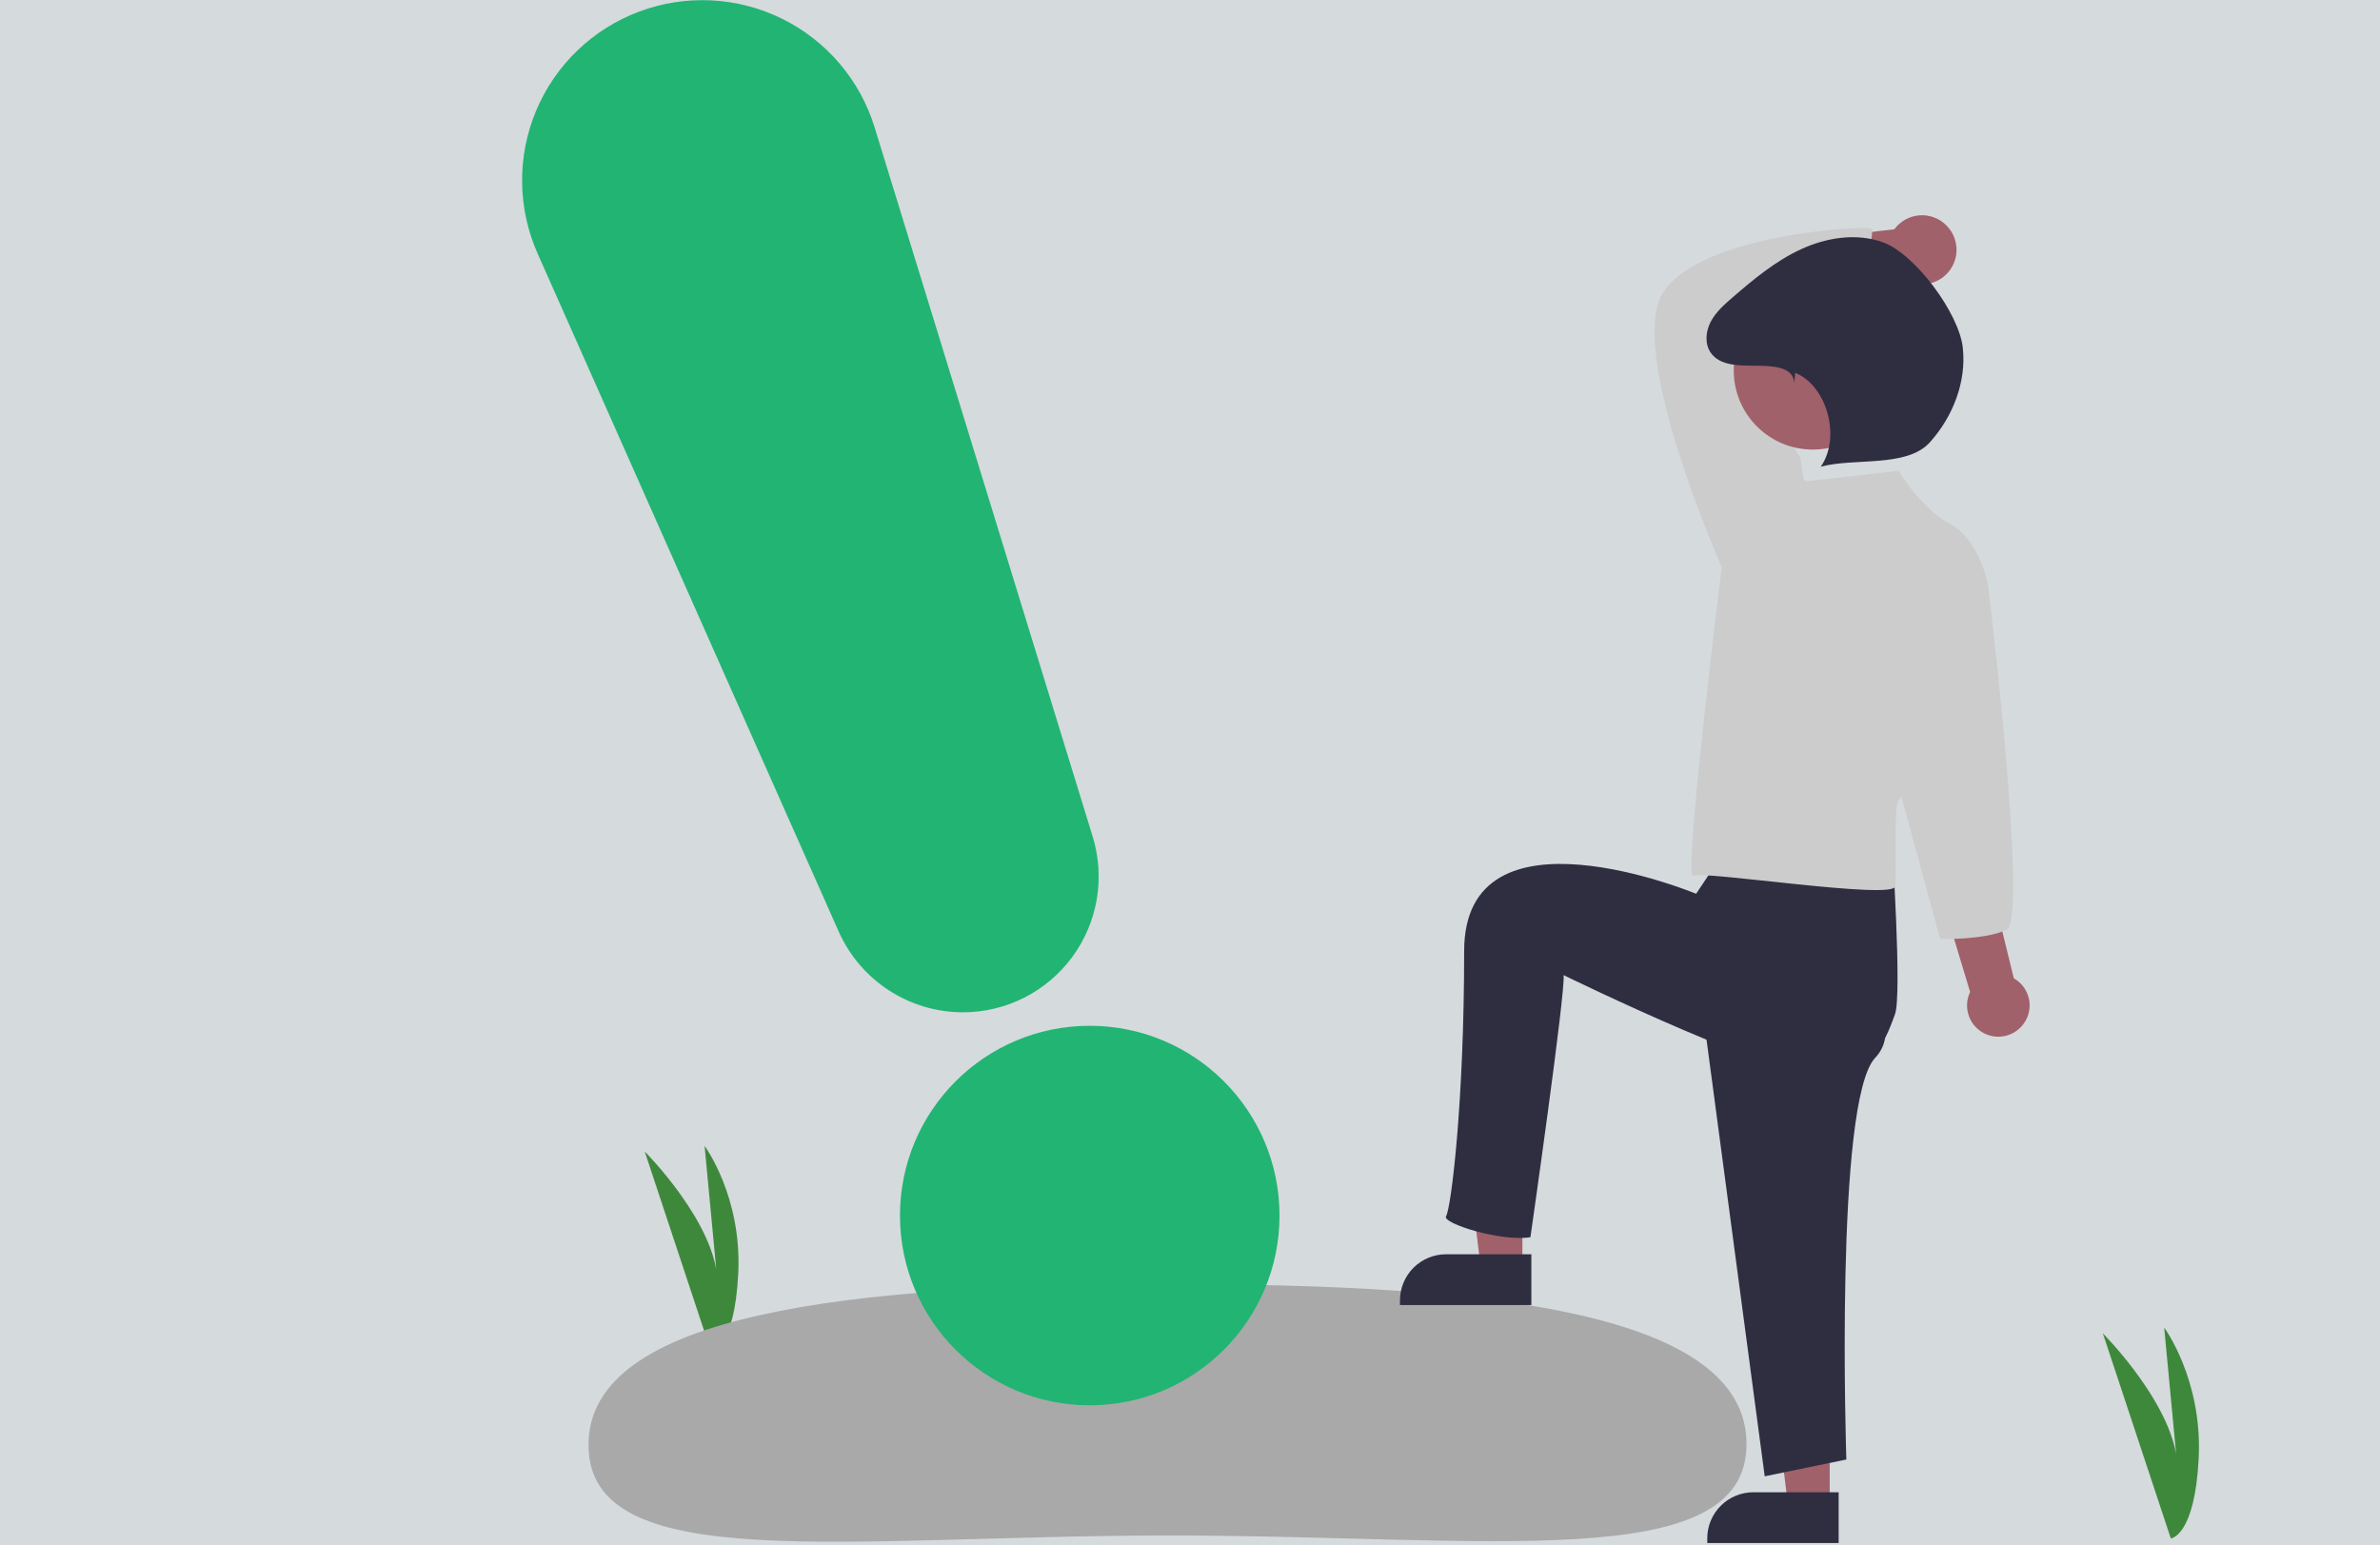 <svg width="790" height="513" viewBox="0 0 790 513" fill="none" xmlns="http://www.w3.org/2000/svg">
<rect width="790" height="513" fill="#D5DADD"/>
<g id="undraw_Notify_re_65on 1" clip-path="url(#clip0)">
<path id="Grass2" d="M720.563 510.693L698 442.602C698 442.602 722.818 467.42 722.818 487.784L718.364 440.693C718.364 440.693 731.091 457.875 729.818 483.966C728.545 510.057 720.563 510.693 720.563 510.693Z" fill="#3E883C"/>
<path id="Grass" d="M236.021 448.693L214 382.239C214 382.239 238.222 406.461 238.222 426.335L233.874 380.376C233.874 380.376 246.295 397.145 245.053 422.608C243.811 448.072 236.021 448.693 236.021 448.693Z" fill="#3E883C"/>
<path id="Rock" d="M579.726 479.359C579.763 523.074 493.061 509.627 386.916 509.719C280.772 509.81 195.381 523.405 195.343 479.691C195.305 435.976 281.976 426.393 388.12 426.302C494.265 426.21 579.688 435.644 579.726 479.359Z" fill="#A9A9A9"/>
<g id="Person">
<path id="Vector" d="M505.336 420.322H491.459L484.855 366.797H505.336V420.322Z" fill="#A0616A"/>
<path id="Vector_2" d="M480.006 416.357H508.31V433.208H464.697V431.667C464.697 427.606 466.31 423.712 469.181 420.841C472.052 417.97 475.946 416.357 480.006 416.357V416.357Z" fill="#2F2E41"/>
<path id="Vector_3" d="M607.336 499.322H593.459L586.855 445.797H607.336V499.322Z" fill="#A0616A"/>
<path id="Vector_4" d="M582.006 495.357H610.31V512.208H566.697V510.667C566.697 506.606 568.31 502.712 571.181 499.841C574.052 496.97 577.946 495.357 582.006 495.357V495.357Z" fill="#2F2E41"/>
<path id="Vector_5" d="M671.345 340.309C672.304 339.145 672.997 337.786 673.374 336.325C673.751 334.865 673.804 333.34 673.528 331.857C673.251 330.375 672.654 328.971 671.776 327.744C670.899 326.517 669.763 325.498 668.449 324.758L636.219 193.465L615.611 202.332L653.947 329.281C652.849 331.57 652.63 334.183 653.331 336.624C654.031 339.064 655.603 341.163 657.747 342.523C659.892 343.882 662.461 344.407 664.967 343.999C667.473 343.592 669.742 342.278 671.345 340.309V340.309Z" fill="#A0616A"/>
<path id="Vector_6" d="M646.208 74.964C645.057 73.761 643.658 72.826 642.107 72.223C640.556 71.62 638.891 71.364 637.231 71.474C635.571 71.584 633.955 72.056 632.497 72.859C631.039 73.661 629.774 74.772 628.792 76.116L578.907 81.843L586.496 101.085L631.863 92.594C634.23 94.093 637.064 94.673 639.829 94.222C642.594 93.772 645.098 92.323 646.866 90.15C648.634 87.977 649.544 85.231 649.423 82.432C649.301 79.633 648.157 76.975 646.208 74.964V74.964Z" fill="#A0616A"/>
<path id="Vector_7" d="M564 326.693L585.768 490.067L612.862 484.489C612.862 484.489 608.877 365.508 622.424 351.164C635.971 336.821 605 311.693 605 311.693L564 326.693Z" fill="#2F2E41"/>
<path id="Vector_8" d="M573 281.693L563 296.693C563 296.693 486 264.694 486 315.693C486 366.692 481.594 401.303 480 403.693C478.406 406.084 498.438 412.287 508 410.693C508 410.693 519.797 328.474 519 323.693C519 323.693 594.534 360.726 608.877 357.539C623.221 354.352 626.609 343.068 629 336.693C631.391 330.318 628 279.693 628 279.693L580.19 265.103L573 281.693Z" fill="#2F2E41"/>
<path id="Vector_9" d="M574.349 191.633L571.499 188.212C571.499 188.212 539.575 116.384 552.117 97.002C564.658 77.62 619.384 74.769 621.094 75.909C622.805 77.05 617.01 91.852 621 98.693C621 98.693 578.606 107.884 575.756 109.024C572.905 110.165 597.722 152.298 597.722 152.298L594.871 177.951L574.349 191.633Z" fill="#CCCCCC"/>
<path id="Vector_10" d="M630.215 156.289C630.215 156.289 600.572 159.709 599.432 159.709C598.292 159.709 597.722 152.298 597.722 152.298L571.499 188.212C571.499 188.212 558.58 292.403 562 290.693C565.42 288.983 628.505 298.805 629.075 294.244C629.645 289.684 628.505 266.881 630.215 265.741C631.926 264.601 659.859 193.913 659.859 193.913C659.859 193.913 657.008 179.091 647.317 173.961C637.626 168.83 630.215 156.289 630.215 156.289Z" fill="#CCCCCC"/>
<path id="Vector_11" d="M650.738 184.222L659.859 193.913C659.859 193.913 673.411 305.273 666 308.693C658.589 312.113 644 311.693 644 311.693L629.645 258.9L650.738 184.222Z" fill="#CCCCCC"/>
<path id="Vector_12" d="M601.73 149.236C616.221 149.236 627.968 137.489 627.968 122.998C627.968 108.506 616.221 96.759 601.73 96.759C587.238 96.759 575.491 108.506 575.491 122.998C575.491 137.489 587.238 149.236 601.73 149.236Z" fill="#A0616A"/>
<path id="Vector_13" d="M595.573 127.092C595.218 121.647 588.35 121.461 582.894 121.409C577.438 121.358 570.916 121.553 567.828 117.054C565.788 114.081 566.178 109.954 567.863 106.766C569.549 103.579 572.321 101.127 575.049 98.769C582.09 92.68 589.347 86.639 597.801 82.742C606.255 78.845 616.161 77.27 624.929 80.399C635.699 84.242 650.258 104.024 651.515 115.39C652.772 126.756 648.23 138.343 640.573 146.836C632.916 155.33 615.391 151.903 604.363 154.924C611.067 145.435 606.648 128.192 595.907 123.76L595.573 127.092Z" fill="#2F2E41"/>
</g>
<g id="Exclamation">
<path id="Vector_14" d="M361.722 466.494C396.51 466.494 424.711 438.293 424.711 403.505C424.711 368.717 396.51 340.515 361.722 340.515C326.934 340.515 298.732 368.717 298.732 403.505C298.732 438.293 326.934 466.494 361.722 466.494Z" fill="#22B473"/>
<path id="Vector_15" d="M319.656 336.04C310.926 336.04 302.383 333.51 295.062 328.756C287.74 324.002 281.953 317.228 278.401 309.253L178.449 84.162C175.138 76.705 173.387 68.651 173.303 60.493C173.219 52.335 174.805 44.246 177.963 36.724C181.12 29.201 185.783 22.404 191.664 16.75C197.545 11.096 204.52 6.704 212.161 3.845C219.801 0.985 227.946 -0.281 236.095 0.123C244.243 0.527 252.222 2.594 259.543 6.195C266.863 9.796 273.369 14.857 278.662 21.066C283.954 27.274 287.921 34.499 290.319 42.297L362.696 277.709C364.768 284.448 365.231 291.578 364.048 298.528C362.864 305.477 360.067 312.053 355.882 317.725C351.696 323.398 346.238 328.01 339.947 331.19C333.656 334.371 326.706 336.032 319.656 336.04H319.656Z" fill="#22B473"/>
</g>
</g>
<defs>
<clipPath id="clip0">
<rect width="790" height="512.208" fill="white"/>
</clipPath>
</defs>
</svg>
